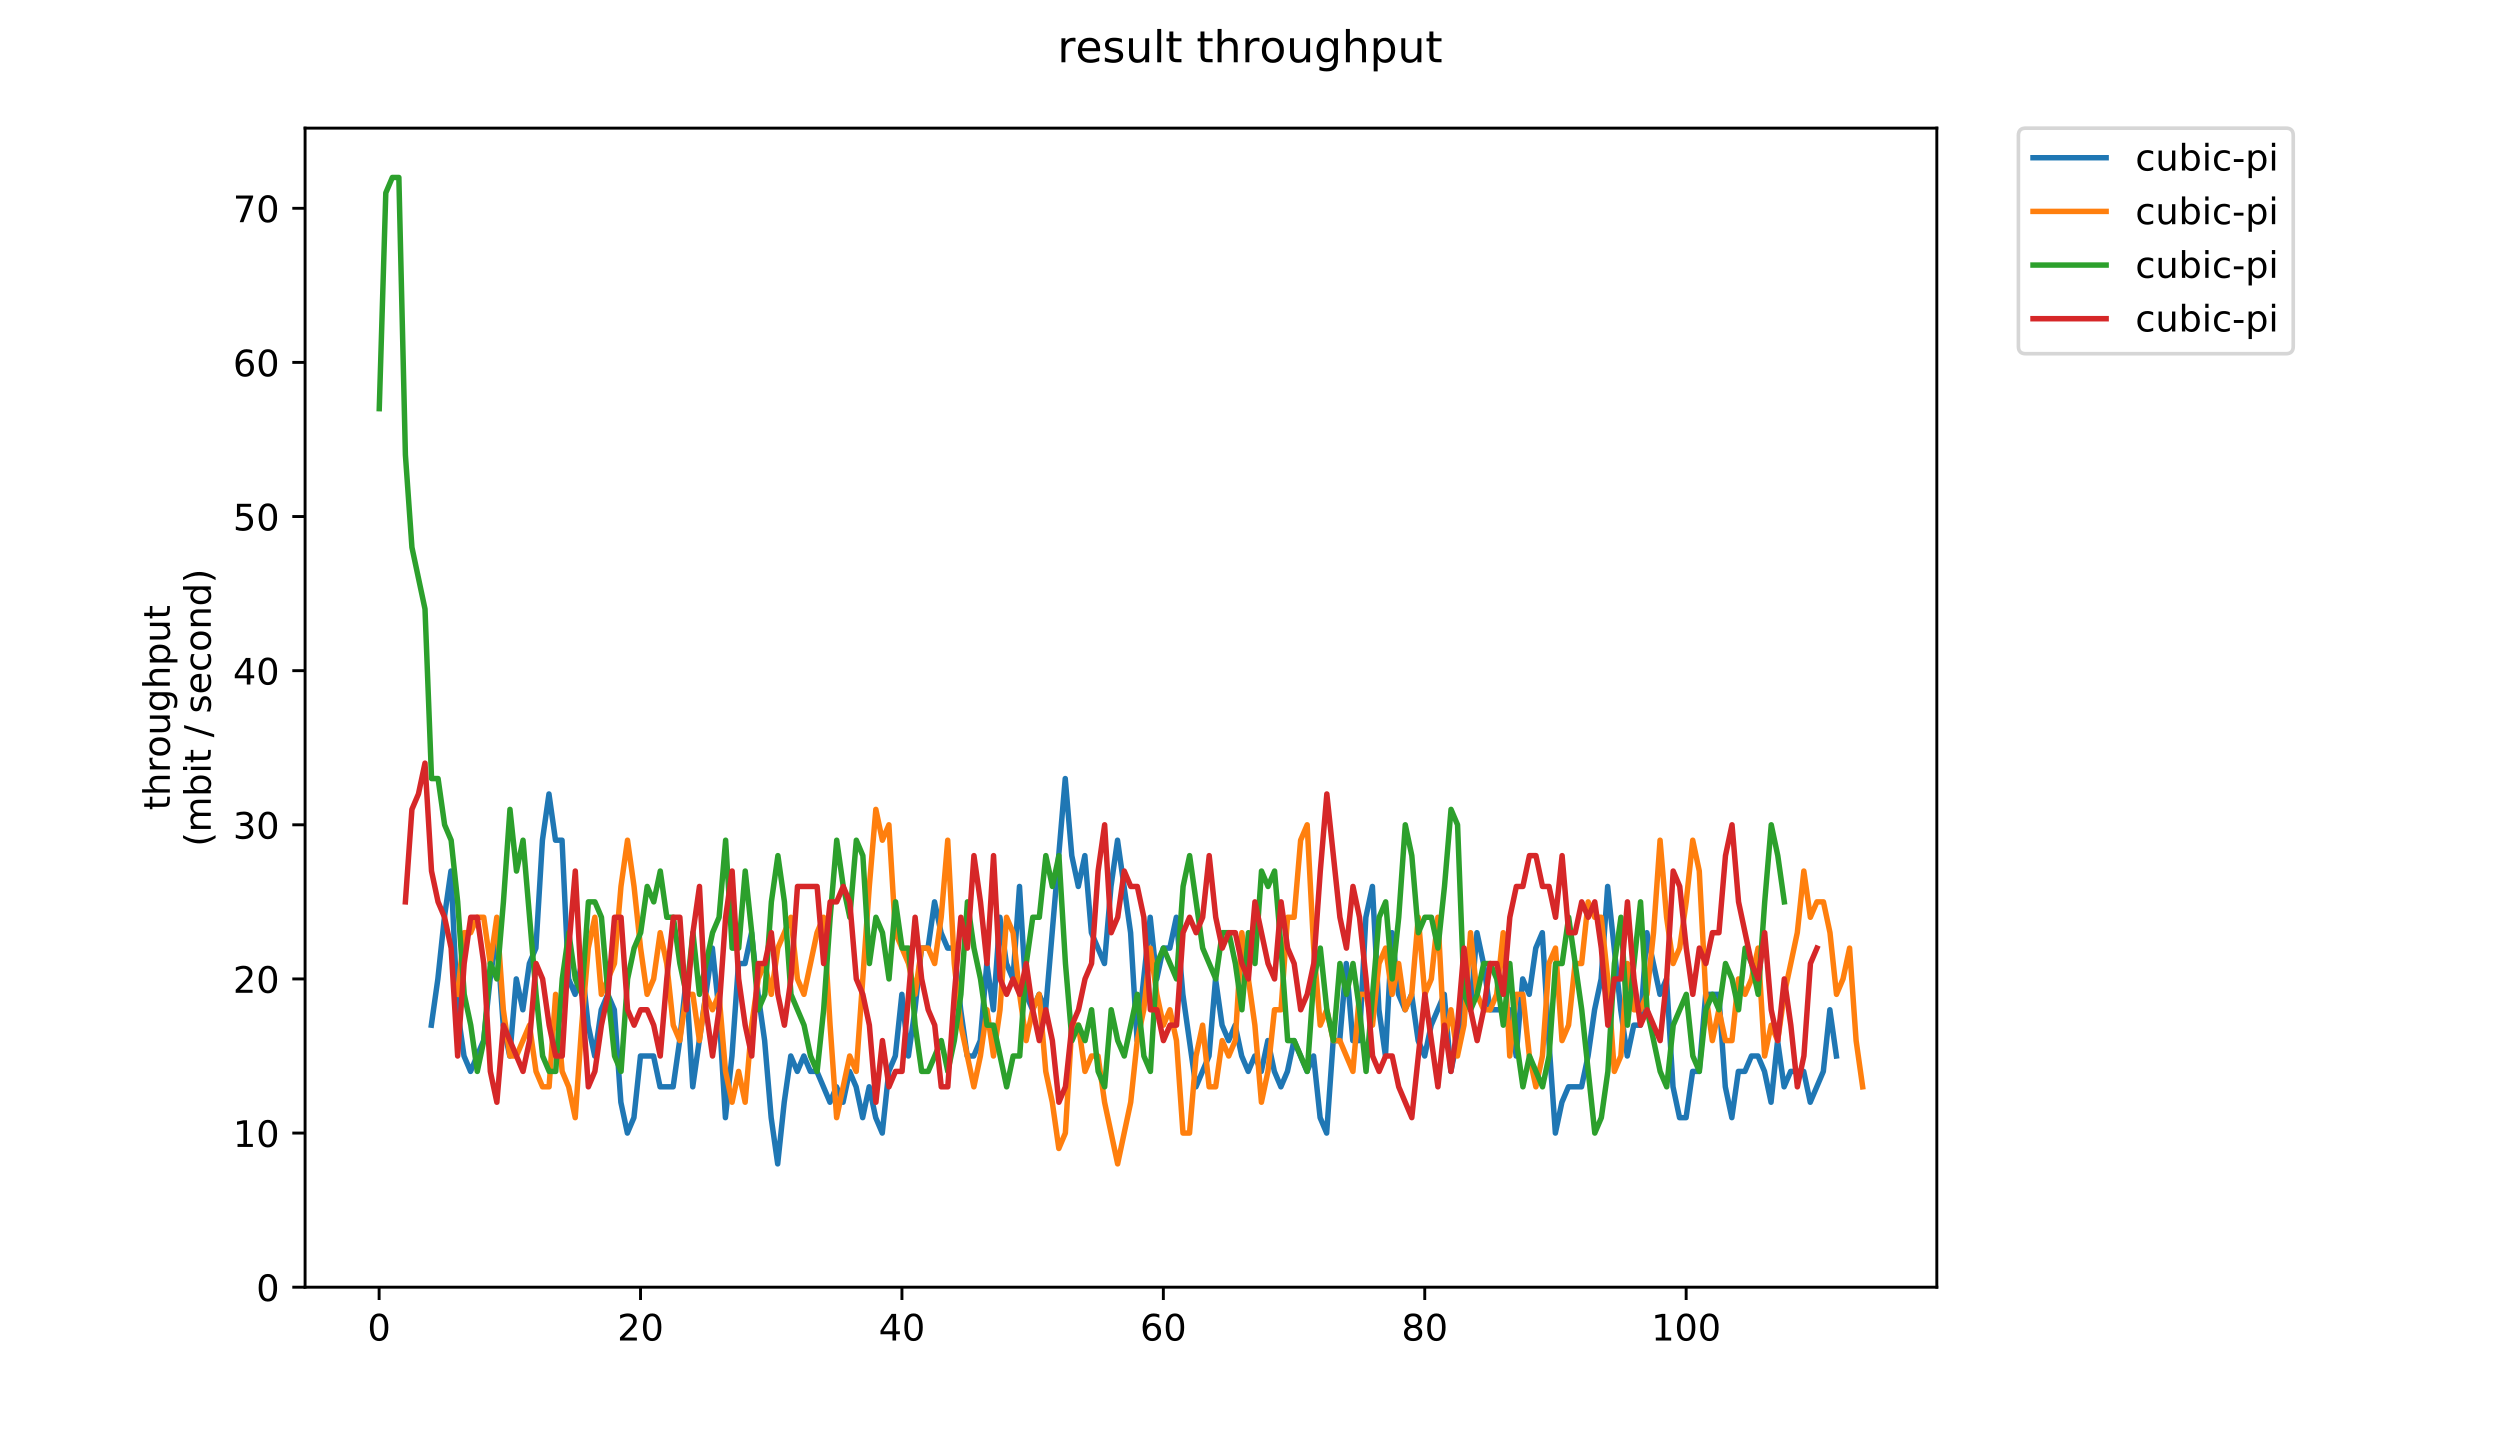 <?xml version="1.0" encoding="utf-8" standalone="no"?>
<!DOCTYPE svg PUBLIC "-//W3C//DTD SVG 1.1//EN"
  "http://www.w3.org/Graphics/SVG/1.1/DTD/svg11.dtd">
<!-- Created with matplotlib (https://matplotlib.org/) -->
<svg height="396pt" version="1.1" viewBox="0 0 684 396" width="684pt" xmlns="http://www.w3.org/2000/svg" xmlns:xlink="http://www.w3.org/1999/xlink">
 <defs>
  <style type="text/css">
*{stroke-linecap:butt;stroke-linejoin:round;}
  </style>
 </defs>
 <g id="figure_1">
  <g id="patch_1">
   <path d="M 0 396 
L 684 396 
L 684 0 
L 0 0 
z
" style="fill:#ffffff;"/>
  </g>
  <g id="axes_1">
   <g id="patch_2">
    <path d="M 83.472 352.174 
L 529.913 352.174 
L 529.913 35.062 
L 83.472 35.062 
z
" style="fill:#ffffff;"/>
   </g>
   <g id="matplotlib.axis_1">
    <g id="xtick_1">
     <g id="line2d_1">
      <defs>
       <path d="M 0 0 
L 0 3.5 
" id="mf6f39a7589" style="stroke:#000000;stroke-width:0.8;"/>
      </defs>
      <g>
       <use style="stroke:#000000;stroke-width:0.8;" x="103.729" xlink:href="#mf6f39a7589" y="352.174"/>
      </g>
     </g>
     <g id="text_1">
      <!-- 0 -->
      <defs>
       <path d="M 31.781 66.406 
Q 24.172 66.406 20.328 58.906 
Q 16.5 51.422 16.5 36.375 
Q 16.5 21.391 20.328 13.891 
Q 24.172 6.391 31.781 6.391 
Q 39.453 6.391 43.281 13.891 
Q 47.125 21.391 47.125 36.375 
Q 47.125 51.422 43.281 58.906 
Q 39.453 66.406 31.781 66.406 
z
M 31.781 74.219 
Q 44.047 74.219 50.516 64.516 
Q 56.984 54.828 56.984 36.375 
Q 56.984 17.969 50.516 8.266 
Q 44.047 -1.422 31.781 -1.422 
Q 19.531 -1.422 13.062 8.266 
Q 6.594 17.969 6.594 36.375 
Q 6.594 54.828 13.062 64.516 
Q 19.531 74.219 31.781 74.219 
z
" id="DejaVuSans-48"/>
      </defs>
      <g transform="translate(100.548 366.773)scale(0.1 -0.1)">
       <use xlink:href="#DejaVuSans-48"/>
      </g>
     </g>
    </g>
    <g id="xtick_2">
     <g id="line2d_2">
      <g>
       <use style="stroke:#000000;stroke-width:0.8;" x="175.25" xlink:href="#mf6f39a7589" y="352.174"/>
      </g>
     </g>
     <g id="text_2">
      <!-- 20 -->
      <defs>
       <path d="M 19.188 8.297 
L 53.609 8.297 
L 53.609 0 
L 7.328 0 
L 7.328 8.297 
Q 12.938 14.109 22.625 23.891 
Q 32.328 33.688 34.812 36.531 
Q 39.547 41.844 41.422 45.531 
Q 43.312 49.219 43.312 52.781 
Q 43.312 58.594 39.234 62.25 
Q 35.156 65.922 28.609 65.922 
Q 23.969 65.922 18.812 64.312 
Q 13.672 62.703 7.812 59.422 
L 7.812 69.391 
Q 13.766 71.781 18.938 73 
Q 24.125 74.219 28.422 74.219 
Q 39.75 74.219 46.484 68.547 
Q 53.219 62.891 53.219 53.422 
Q 53.219 48.922 51.531 44.891 
Q 49.859 40.875 45.406 35.406 
Q 44.188 33.984 37.641 27.219 
Q 31.109 20.453 19.188 8.297 
z
" id="DejaVuSans-50"/>
      </defs>
      <g transform="translate(168.888 366.773)scale(0.1 -0.1)">
       <use xlink:href="#DejaVuSans-50"/>
       <use x="63.623" xlink:href="#DejaVuSans-48"/>
      </g>
     </g>
    </g>
    <g id="xtick_3">
     <g id="line2d_3">
      <g>
       <use style="stroke:#000000;stroke-width:0.8;" x="246.771" xlink:href="#mf6f39a7589" y="352.174"/>
      </g>
     </g>
     <g id="text_3">
      <!-- 40 -->
      <defs>
       <path d="M 37.797 64.312 
L 12.891 25.391 
L 37.797 25.391 
z
M 35.203 72.906 
L 47.609 72.906 
L 47.609 25.391 
L 58.016 25.391 
L 58.016 17.188 
L 47.609 17.188 
L 47.609 0 
L 37.797 0 
L 37.797 17.188 
L 4.891 17.188 
L 4.891 26.703 
z
" id="DejaVuSans-52"/>
      </defs>
      <g transform="translate(240.408 366.773)scale(0.1 -0.1)">
       <use xlink:href="#DejaVuSans-52"/>
       <use x="63.623" xlink:href="#DejaVuSans-48"/>
      </g>
     </g>
    </g>
    <g id="xtick_4">
     <g id="line2d_4">
      <g>
       <use style="stroke:#000000;stroke-width:0.8;" x="318.292" xlink:href="#mf6f39a7589" y="352.174"/>
      </g>
     </g>
     <g id="text_4">
      <!-- 60 -->
      <defs>
       <path d="M 33.016 40.375 
Q 26.375 40.375 22.484 35.828 
Q 18.609 31.297 18.609 23.391 
Q 18.609 15.531 22.484 10.953 
Q 26.375 6.391 33.016 6.391 
Q 39.656 6.391 43.531 10.953 
Q 47.406 15.531 47.406 23.391 
Q 47.406 31.297 43.531 35.828 
Q 39.656 40.375 33.016 40.375 
z
M 52.594 71.297 
L 52.594 62.312 
Q 48.875 64.062 45.094 64.984 
Q 41.312 65.922 37.594 65.922 
Q 27.828 65.922 22.672 59.328 
Q 17.531 52.734 16.797 39.406 
Q 19.672 43.656 24.016 45.922 
Q 28.375 48.188 33.594 48.188 
Q 44.578 48.188 50.953 41.516 
Q 57.328 34.859 57.328 23.391 
Q 57.328 12.156 50.688 5.359 
Q 44.047 -1.422 33.016 -1.422 
Q 20.359 -1.422 13.672 8.266 
Q 6.984 17.969 6.984 36.375 
Q 6.984 53.656 15.188 63.938 
Q 23.391 74.219 37.203 74.219 
Q 40.922 74.219 44.703 73.484 
Q 48.484 72.75 52.594 71.297 
z
" id="DejaVuSans-54"/>
      </defs>
      <g transform="translate(311.929 366.773)scale(0.1 -0.1)">
       <use xlink:href="#DejaVuSans-54"/>
       <use x="63.623" xlink:href="#DejaVuSans-48"/>
      </g>
     </g>
    </g>
    <g id="xtick_5">
     <g id="line2d_5">
      <g>
       <use style="stroke:#000000;stroke-width:0.8;" x="389.812" xlink:href="#mf6f39a7589" y="352.174"/>
      </g>
     </g>
     <g id="text_5">
      <!-- 80 -->
      <defs>
       <path d="M 31.781 34.625 
Q 24.75 34.625 20.719 30.859 
Q 16.703 27.094 16.703 20.516 
Q 16.703 13.922 20.719 10.156 
Q 24.75 6.391 31.781 6.391 
Q 38.812 6.391 42.859 10.172 
Q 46.922 13.969 46.922 20.516 
Q 46.922 27.094 42.891 30.859 
Q 38.875 34.625 31.781 34.625 
z
M 21.922 38.812 
Q 15.578 40.375 12.031 44.719 
Q 8.5 49.078 8.5 55.328 
Q 8.5 64.062 14.719 69.141 
Q 20.953 74.219 31.781 74.219 
Q 42.672 74.219 48.875 69.141 
Q 55.078 64.062 55.078 55.328 
Q 55.078 49.078 51.531 44.719 
Q 48 40.375 41.703 38.812 
Q 48.828 37.156 52.797 32.312 
Q 56.781 27.484 56.781 20.516 
Q 56.781 9.906 50.312 4.234 
Q 43.844 -1.422 31.781 -1.422 
Q 19.734 -1.422 13.25 4.234 
Q 6.781 9.906 6.781 20.516 
Q 6.781 27.484 10.781 32.312 
Q 14.797 37.156 21.922 38.812 
z
M 18.312 54.391 
Q 18.312 48.734 21.844 45.562 
Q 25.391 42.391 31.781 42.391 
Q 38.141 42.391 41.719 45.562 
Q 45.312 48.734 45.312 54.391 
Q 45.312 60.062 41.719 63.234 
Q 38.141 66.406 31.781 66.406 
Q 25.391 66.406 21.844 63.234 
Q 18.312 60.062 18.312 54.391 
z
" id="DejaVuSans-56"/>
      </defs>
      <g transform="translate(383.45 366.773)scale(0.1 -0.1)">
       <use xlink:href="#DejaVuSans-56"/>
       <use x="63.623" xlink:href="#DejaVuSans-48"/>
      </g>
     </g>
    </g>
    <g id="xtick_6">
     <g id="line2d_6">
      <g>
       <use style="stroke:#000000;stroke-width:0.8;" x="461.333" xlink:href="#mf6f39a7589" y="352.174"/>
      </g>
     </g>
     <g id="text_6">
      <!-- 100 -->
      <defs>
       <path d="M 12.406 8.297 
L 28.516 8.297 
L 28.516 63.922 
L 10.984 60.406 
L 10.984 69.391 
L 28.422 72.906 
L 38.281 72.906 
L 38.281 8.297 
L 54.391 8.297 
L 54.391 0 
L 12.406 0 
z
" id="DejaVuSans-49"/>
      </defs>
      <g transform="translate(451.789 366.773)scale(0.1 -0.1)">
       <use xlink:href="#DejaVuSans-49"/>
       <use x="63.623" xlink:href="#DejaVuSans-48"/>
       <use x="127.246" xlink:href="#DejaVuSans-48"/>
      </g>
     </g>
    </g>
   </g>
   <g id="matplotlib.axis_2">
    <g id="ytick_1">
     <g id="line2d_7">
      <defs>
       <path d="M 0 0 
L -3.5 0 
" id="m7a5a68b7f9" style="stroke:#000000;stroke-width:0.8;"/>
      </defs>
      <g>
       <use style="stroke:#000000;stroke-width:0.8;" x="83.472" xlink:href="#m7a5a68b7f9" y="352.174"/>
      </g>
     </g>
     <g id="text_7">
      <!-- 0 -->
      <g transform="translate(70.11 355.973)scale(0.1 -0.1)">
       <use xlink:href="#DejaVuSans-48"/>
      </g>
     </g>
    </g>
    <g id="ytick_2">
     <g id="line2d_8">
      <g>
       <use style="stroke:#000000;stroke-width:0.8;" x="83.472" xlink:href="#m7a5a68b7f9" y="310.005"/>
      </g>
     </g>
     <g id="text_8">
      <!-- 10 -->
      <g transform="translate(63.747 313.804)scale(0.1 -0.1)">
       <use xlink:href="#DejaVuSans-49"/>
       <use x="63.623" xlink:href="#DejaVuSans-48"/>
      </g>
     </g>
    </g>
    <g id="ytick_3">
     <g id="line2d_9">
      <g>
       <use style="stroke:#000000;stroke-width:0.8;" x="83.472" xlink:href="#m7a5a68b7f9" y="267.836"/>
      </g>
     </g>
     <g id="text_9">
      <!-- 20 -->
      <g transform="translate(63.747 271.635)scale(0.1 -0.1)">
       <use xlink:href="#DejaVuSans-50"/>
       <use x="63.623" xlink:href="#DejaVuSans-48"/>
      </g>
     </g>
    </g>
    <g id="ytick_4">
     <g id="line2d_10">
      <g>
       <use style="stroke:#000000;stroke-width:0.8;" x="83.472" xlink:href="#m7a5a68b7f9" y="225.667"/>
      </g>
     </g>
     <g id="text_10">
      <!-- 30 -->
      <defs>
       <path d="M 40.578 39.312 
Q 47.656 37.797 51.625 33 
Q 55.609 28.219 55.609 21.188 
Q 55.609 10.406 48.188 4.484 
Q 40.766 -1.422 27.094 -1.422 
Q 22.516 -1.422 17.656 -0.516 
Q 12.797 0.391 7.625 2.203 
L 7.625 11.719 
Q 11.719 9.328 16.594 8.109 
Q 21.484 6.891 26.812 6.891 
Q 36.078 6.891 40.938 10.547 
Q 45.797 14.203 45.797 21.188 
Q 45.797 27.641 41.281 31.266 
Q 36.766 34.906 28.719 34.906 
L 20.219 34.906 
L 20.219 43.016 
L 29.109 43.016 
Q 36.375 43.016 40.234 45.922 
Q 44.094 48.828 44.094 54.297 
Q 44.094 59.906 40.109 62.906 
Q 36.141 65.922 28.719 65.922 
Q 24.656 65.922 20.016 65.031 
Q 15.375 64.156 9.812 62.312 
L 9.812 71.094 
Q 15.438 72.656 20.344 73.438 
Q 25.25 74.219 29.594 74.219 
Q 40.828 74.219 47.359 69.109 
Q 53.906 64.016 53.906 55.328 
Q 53.906 49.266 50.438 45.094 
Q 46.969 40.922 40.578 39.312 
z
" id="DejaVuSans-51"/>
      </defs>
      <g transform="translate(63.747 229.466)scale(0.1 -0.1)">
       <use xlink:href="#DejaVuSans-51"/>
       <use x="63.623" xlink:href="#DejaVuSans-48"/>
      </g>
     </g>
    </g>
    <g id="ytick_5">
     <g id="line2d_11">
      <g>
       <use style="stroke:#000000;stroke-width:0.8;" x="83.472" xlink:href="#m7a5a68b7f9" y="183.498"/>
      </g>
     </g>
     <g id="text_11">
      <!-- 40 -->
      <g transform="translate(63.747 187.297)scale(0.1 -0.1)">
       <use xlink:href="#DejaVuSans-52"/>
       <use x="63.623" xlink:href="#DejaVuSans-48"/>
      </g>
     </g>
    </g>
    <g id="ytick_6">
     <g id="line2d_12">
      <g>
       <use style="stroke:#000000;stroke-width:0.8;" x="83.472" xlink:href="#m7a5a68b7f9" y="141.329"/>
      </g>
     </g>
     <g id="text_12">
      <!-- 50 -->
      <defs>
       <path d="M 10.797 72.906 
L 49.516 72.906 
L 49.516 64.594 
L 19.828 64.594 
L 19.828 46.734 
Q 21.969 47.469 24.109 47.828 
Q 26.266 48.188 28.422 48.188 
Q 40.625 48.188 47.75 41.5 
Q 54.891 34.812 54.891 23.391 
Q 54.891 11.625 47.562 5.094 
Q 40.234 -1.422 26.906 -1.422 
Q 22.312 -1.422 17.547 -0.641 
Q 12.797 0.141 7.719 1.703 
L 7.719 11.625 
Q 12.109 9.234 16.797 8.062 
Q 21.484 6.891 26.703 6.891 
Q 35.156 6.891 40.078 11.328 
Q 45.016 15.766 45.016 23.391 
Q 45.016 31 40.078 35.438 
Q 35.156 39.891 26.703 39.891 
Q 22.75 39.891 18.812 39.016 
Q 14.891 38.141 10.797 36.281 
z
" id="DejaVuSans-53"/>
      </defs>
      <g transform="translate(63.747 145.128)scale(0.1 -0.1)">
       <use xlink:href="#DejaVuSans-53"/>
       <use x="63.623" xlink:href="#DejaVuSans-48"/>
      </g>
     </g>
    </g>
    <g id="ytick_7">
     <g id="line2d_13">
      <g>
       <use style="stroke:#000000;stroke-width:0.8;" x="83.472" xlink:href="#m7a5a68b7f9" y="99.16"/>
      </g>
     </g>
     <g id="text_13">
      <!-- 60 -->
      <g transform="translate(63.747 102.959)scale(0.1 -0.1)">
       <use xlink:href="#DejaVuSans-54"/>
       <use x="63.623" xlink:href="#DejaVuSans-48"/>
      </g>
     </g>
    </g>
    <g id="ytick_8">
     <g id="line2d_14">
      <g>
       <use style="stroke:#000000;stroke-width:0.8;" x="83.472" xlink:href="#m7a5a68b7f9" y="56.99"/>
      </g>
     </g>
     <g id="text_14">
      <!-- 70 -->
      <defs>
       <path d="M 8.203 72.906 
L 55.078 72.906 
L 55.078 68.703 
L 28.609 0 
L 18.312 0 
L 43.219 64.594 
L 8.203 64.594 
z
" id="DejaVuSans-55"/>
      </defs>
      <g transform="translate(63.747 60.79)scale(0.1 -0.1)">
       <use xlink:href="#DejaVuSans-55"/>
       <use x="63.623" xlink:href="#DejaVuSans-48"/>
      </g>
     </g>
    </g>
    <g id="text_15">
     <!-- throughput -->
     <defs>
      <path d="M 18.312 70.219 
L 18.312 54.688 
L 36.812 54.688 
L 36.812 47.703 
L 18.312 47.703 
L 18.312 18.016 
Q 18.312 11.328 20.141 9.422 
Q 21.969 7.516 27.594 7.516 
L 36.812 7.516 
L 36.812 0 
L 27.594 0 
Q 17.188 0 13.234 3.875 
Q 9.281 7.766 9.281 18.016 
L 9.281 47.703 
L 2.688 47.703 
L 2.688 54.688 
L 9.281 54.688 
L 9.281 70.219 
z
" id="DejaVuSans-116"/>
      <path d="M 54.891 33.016 
L 54.891 0 
L 45.906 0 
L 45.906 32.719 
Q 45.906 40.484 42.875 44.328 
Q 39.844 48.188 33.797 48.188 
Q 26.516 48.188 22.312 43.547 
Q 18.109 38.922 18.109 30.906 
L 18.109 0 
L 9.078 0 
L 9.078 75.984 
L 18.109 75.984 
L 18.109 46.188 
Q 21.344 51.125 25.703 53.562 
Q 30.078 56 35.797 56 
Q 45.219 56 50.047 50.172 
Q 54.891 44.344 54.891 33.016 
z
" id="DejaVuSans-104"/>
      <path d="M 41.109 46.297 
Q 39.594 47.172 37.812 47.578 
Q 36.031 48 33.891 48 
Q 26.266 48 22.188 43.047 
Q 18.109 38.094 18.109 28.812 
L 18.109 0 
L 9.078 0 
L 9.078 54.688 
L 18.109 54.688 
L 18.109 46.188 
Q 20.953 51.172 25.484 53.578 
Q 30.031 56 36.531 56 
Q 37.453 56 38.578 55.875 
Q 39.703 55.766 41.062 55.516 
z
" id="DejaVuSans-114"/>
      <path d="M 30.609 48.391 
Q 23.391 48.391 19.188 42.75 
Q 14.984 37.109 14.984 27.297 
Q 14.984 17.484 19.156 11.844 
Q 23.344 6.203 30.609 6.203 
Q 37.797 6.203 41.984 11.859 
Q 46.188 17.531 46.188 27.297 
Q 46.188 37.016 41.984 42.703 
Q 37.797 48.391 30.609 48.391 
z
M 30.609 56 
Q 42.328 56 49.016 48.375 
Q 55.719 40.766 55.719 27.297 
Q 55.719 13.875 49.016 6.219 
Q 42.328 -1.422 30.609 -1.422 
Q 18.844 -1.422 12.172 6.219 
Q 5.516 13.875 5.516 27.297 
Q 5.516 40.766 12.172 48.375 
Q 18.844 56 30.609 56 
z
" id="DejaVuSans-111"/>
      <path d="M 8.5 21.578 
L 8.5 54.688 
L 17.484 54.688 
L 17.484 21.922 
Q 17.484 14.156 20.5 10.266 
Q 23.531 6.391 29.594 6.391 
Q 36.859 6.391 41.078 11.031 
Q 45.312 15.672 45.312 23.688 
L 45.312 54.688 
L 54.297 54.688 
L 54.297 0 
L 45.312 0 
L 45.312 8.406 
Q 42.047 3.422 37.719 1 
Q 33.406 -1.422 27.688 -1.422 
Q 18.266 -1.422 13.375 4.438 
Q 8.5 10.297 8.5 21.578 
z
M 31.109 56 
z
" id="DejaVuSans-117"/>
      <path d="M 45.406 27.984 
Q 45.406 37.75 41.375 43.109 
Q 37.359 48.484 30.078 48.484 
Q 22.859 48.484 18.828 43.109 
Q 14.797 37.75 14.797 27.984 
Q 14.797 18.266 18.828 12.891 
Q 22.859 7.516 30.078 7.516 
Q 37.359 7.516 41.375 12.891 
Q 45.406 18.266 45.406 27.984 
z
M 54.391 6.781 
Q 54.391 -7.172 48.188 -13.984 
Q 42 -20.797 29.203 -20.797 
Q 24.469 -20.797 20.266 -20.094 
Q 16.062 -19.391 12.109 -17.922 
L 12.109 -9.188 
Q 16.062 -11.328 19.922 -12.344 
Q 23.781 -13.375 27.781 -13.375 
Q 36.625 -13.375 41.016 -8.766 
Q 45.406 -4.156 45.406 5.172 
L 45.406 9.625 
Q 42.625 4.781 38.281 2.391 
Q 33.938 0 27.875 0 
Q 17.828 0 11.672 7.656 
Q 5.516 15.328 5.516 27.984 
Q 5.516 40.672 11.672 48.328 
Q 17.828 56 27.875 56 
Q 33.938 56 38.281 53.609 
Q 42.625 51.219 45.406 46.391 
L 45.406 54.688 
L 54.391 54.688 
z
" id="DejaVuSans-103"/>
      <path d="M 18.109 8.203 
L 18.109 -20.797 
L 9.078 -20.797 
L 9.078 54.688 
L 18.109 54.688 
L 18.109 46.391 
Q 20.953 51.266 25.266 53.625 
Q 29.594 56 35.594 56 
Q 45.562 56 51.781 48.094 
Q 58.016 40.188 58.016 27.297 
Q 58.016 14.406 51.781 6.484 
Q 45.562 -1.422 35.594 -1.422 
Q 29.594 -1.422 25.266 0.953 
Q 20.953 3.328 18.109 8.203 
z
M 48.688 27.297 
Q 48.688 37.203 44.609 42.844 
Q 40.531 48.484 33.406 48.484 
Q 26.266 48.484 22.188 42.844 
Q 18.109 37.203 18.109 27.297 
Q 18.109 17.391 22.188 11.75 
Q 26.266 6.109 33.406 6.109 
Q 40.531 6.109 44.609 11.75 
Q 48.688 17.391 48.688 27.297 
z
" id="DejaVuSans-112"/>
     </defs>
     <g transform="translate(46.47 221.675)rotate(-90)scale(0.1 -0.1)">
      <use xlink:href="#DejaVuSans-116"/>
      <use x="39.209" xlink:href="#DejaVuSans-104"/>
      <use x="102.588" xlink:href="#DejaVuSans-114"/>
      <use x="143.67" xlink:href="#DejaVuSans-111"/>
      <use x="204.852" xlink:href="#DejaVuSans-117"/>
      <use x="268.23" xlink:href="#DejaVuSans-103"/>
      <use x="331.707" xlink:href="#DejaVuSans-104"/>
      <use x="395.086" xlink:href="#DejaVuSans-112"/>
      <use x="458.562" xlink:href="#DejaVuSans-117"/>
      <use x="521.941" xlink:href="#DejaVuSans-116"/>
     </g>
     <!-- (mbit / second) -->
     <defs>
      <path d="M 31 75.875 
Q 24.469 64.656 21.281 53.656 
Q 18.109 42.672 18.109 31.391 
Q 18.109 20.125 21.312 9.062 
Q 24.516 -2 31 -13.188 
L 23.188 -13.188 
Q 15.875 -1.703 12.234 9.375 
Q 8.594 20.453 8.594 31.391 
Q 8.594 42.281 12.203 53.312 
Q 15.828 64.359 23.188 75.875 
z
" id="DejaVuSans-40"/>
      <path d="M 52 44.188 
Q 55.375 50.25 60.062 53.125 
Q 64.75 56 71.094 56 
Q 79.641 56 84.281 50.016 
Q 88.922 44.047 88.922 33.016 
L 88.922 0 
L 79.891 0 
L 79.891 32.719 
Q 79.891 40.578 77.094 44.375 
Q 74.312 48.188 68.609 48.188 
Q 61.625 48.188 57.562 43.547 
Q 53.516 38.922 53.516 30.906 
L 53.516 0 
L 44.484 0 
L 44.484 32.719 
Q 44.484 40.625 41.703 44.406 
Q 38.922 48.188 33.109 48.188 
Q 26.219 48.188 22.156 43.531 
Q 18.109 38.875 18.109 30.906 
L 18.109 0 
L 9.078 0 
L 9.078 54.688 
L 18.109 54.688 
L 18.109 46.188 
Q 21.188 51.219 25.484 53.609 
Q 29.781 56 35.688 56 
Q 41.656 56 45.828 52.969 
Q 50 49.953 52 44.188 
z
" id="DejaVuSans-109"/>
      <path d="M 48.688 27.297 
Q 48.688 37.203 44.609 42.844 
Q 40.531 48.484 33.406 48.484 
Q 26.266 48.484 22.188 42.844 
Q 18.109 37.203 18.109 27.297 
Q 18.109 17.391 22.188 11.75 
Q 26.266 6.109 33.406 6.109 
Q 40.531 6.109 44.609 11.75 
Q 48.688 17.391 48.688 27.297 
z
M 18.109 46.391 
Q 20.953 51.266 25.266 53.625 
Q 29.594 56 35.594 56 
Q 45.562 56 51.781 48.094 
Q 58.016 40.188 58.016 27.297 
Q 58.016 14.406 51.781 6.484 
Q 45.562 -1.422 35.594 -1.422 
Q 29.594 -1.422 25.266 0.953 
Q 20.953 3.328 18.109 8.203 
L 18.109 0 
L 9.078 0 
L 9.078 75.984 
L 18.109 75.984 
z
" id="DejaVuSans-98"/>
      <path d="M 9.422 54.688 
L 18.406 54.688 
L 18.406 0 
L 9.422 0 
z
M 9.422 75.984 
L 18.406 75.984 
L 18.406 64.594 
L 9.422 64.594 
z
" id="DejaVuSans-105"/>
      <path id="DejaVuSans-32"/>
      <path d="M 25.391 72.906 
L 33.688 72.906 
L 8.297 -9.281 
L 0 -9.281 
z
" id="DejaVuSans-47"/>
      <path d="M 44.281 53.078 
L 44.281 44.578 
Q 40.484 46.531 36.375 47.5 
Q 32.281 48.484 27.875 48.484 
Q 21.188 48.484 17.844 46.438 
Q 14.5 44.391 14.5 40.281 
Q 14.5 37.156 16.891 35.375 
Q 19.281 33.594 26.516 31.984 
L 29.594 31.297 
Q 39.156 29.25 43.188 25.516 
Q 47.219 21.781 47.219 15.094 
Q 47.219 7.469 41.188 3.016 
Q 35.156 -1.422 24.609 -1.422 
Q 20.219 -1.422 15.453 -0.562 
Q 10.688 0.297 5.422 2 
L 5.422 11.281 
Q 10.406 8.688 15.234 7.391 
Q 20.062 6.109 24.812 6.109 
Q 31.156 6.109 34.562 8.281 
Q 37.984 10.453 37.984 14.406 
Q 37.984 18.062 35.516 20.016 
Q 33.062 21.969 24.703 23.781 
L 21.578 24.516 
Q 13.234 26.266 9.516 29.906 
Q 5.812 33.547 5.812 39.891 
Q 5.812 47.609 11.281 51.797 
Q 16.75 56 26.812 56 
Q 31.781 56 36.172 55.266 
Q 40.578 54.547 44.281 53.078 
z
" id="DejaVuSans-115"/>
      <path d="M 56.203 29.594 
L 56.203 25.203 
L 14.891 25.203 
Q 15.484 15.922 20.484 11.062 
Q 25.484 6.203 34.422 6.203 
Q 39.594 6.203 44.453 7.469 
Q 49.312 8.734 54.109 11.281 
L 54.109 2.781 
Q 49.266 0.734 44.188 -0.344 
Q 39.109 -1.422 33.891 -1.422 
Q 20.797 -1.422 13.156 6.188 
Q 5.516 13.812 5.516 26.812 
Q 5.516 40.234 12.766 48.109 
Q 20.016 56 32.328 56 
Q 43.359 56 49.781 48.891 
Q 56.203 41.797 56.203 29.594 
z
M 47.219 32.234 
Q 47.125 39.594 43.094 43.984 
Q 39.062 48.391 32.422 48.391 
Q 24.906 48.391 20.391 44.141 
Q 15.875 39.891 15.188 32.172 
z
" id="DejaVuSans-101"/>
      <path d="M 48.781 52.594 
L 48.781 44.188 
Q 44.969 46.297 41.141 47.344 
Q 37.312 48.391 33.406 48.391 
Q 24.656 48.391 19.812 42.844 
Q 14.984 37.312 14.984 27.297 
Q 14.984 17.281 19.812 11.734 
Q 24.656 6.203 33.406 6.203 
Q 37.312 6.203 41.141 7.25 
Q 44.969 8.297 48.781 10.406 
L 48.781 2.094 
Q 45.016 0.344 40.984 -0.531 
Q 36.969 -1.422 32.422 -1.422 
Q 20.062 -1.422 12.781 6.344 
Q 5.516 14.109 5.516 27.297 
Q 5.516 40.672 12.859 48.328 
Q 20.219 56 33.016 56 
Q 37.156 56 41.109 55.141 
Q 45.062 54.297 48.781 52.594 
z
" id="DejaVuSans-99"/>
      <path d="M 54.891 33.016 
L 54.891 0 
L 45.906 0 
L 45.906 32.719 
Q 45.906 40.484 42.875 44.328 
Q 39.844 48.188 33.797 48.188 
Q 26.516 48.188 22.312 43.547 
Q 18.109 38.922 18.109 30.906 
L 18.109 0 
L 9.078 0 
L 9.078 54.688 
L 18.109 54.688 
L 18.109 46.188 
Q 21.344 51.125 25.703 53.562 
Q 30.078 56 35.797 56 
Q 45.219 56 50.047 50.172 
Q 54.891 44.344 54.891 33.016 
z
" id="DejaVuSans-110"/>
      <path d="M 45.406 46.391 
L 45.406 75.984 
L 54.391 75.984 
L 54.391 0 
L 45.406 0 
L 45.406 8.203 
Q 42.578 3.328 38.25 0.953 
Q 33.938 -1.422 27.875 -1.422 
Q 17.969 -1.422 11.734 6.484 
Q 5.516 14.406 5.516 27.297 
Q 5.516 40.188 11.734 48.094 
Q 17.969 56 27.875 56 
Q 33.938 56 38.25 53.625 
Q 42.578 51.266 45.406 46.391 
z
M 14.797 27.297 
Q 14.797 17.391 18.875 11.75 
Q 22.953 6.109 30.078 6.109 
Q 37.203 6.109 41.297 11.75 
Q 45.406 17.391 45.406 27.297 
Q 45.406 37.203 41.297 42.844 
Q 37.203 48.484 30.078 48.484 
Q 22.953 48.484 18.875 42.844 
Q 14.797 37.203 14.797 27.297 
z
" id="DejaVuSans-100"/>
      <path d="M 8.016 75.875 
L 15.828 75.875 
Q 23.141 64.359 26.781 53.312 
Q 30.422 42.281 30.422 31.391 
Q 30.422 20.453 26.781 9.375 
Q 23.141 -1.703 15.828 -13.188 
L 8.016 -13.188 
Q 14.5 -2 17.703 9.062 
Q 20.906 20.125 20.906 31.391 
Q 20.906 42.672 17.703 53.656 
Q 14.5 64.656 8.016 75.875 
z
" id="DejaVuSans-41"/>
     </defs>
     <g transform="translate(57.668 231.609)rotate(-90)scale(0.1 -0.1)">
      <use xlink:href="#DejaVuSans-40"/>
      <use x="39.014" xlink:href="#DejaVuSans-109"/>
      <use x="136.426" xlink:href="#DejaVuSans-98"/>
      <use x="199.902" xlink:href="#DejaVuSans-105"/>
      <use x="227.686" xlink:href="#DejaVuSans-116"/>
      <use x="266.895" xlink:href="#DejaVuSans-32"/>
      <use x="298.682" xlink:href="#DejaVuSans-47"/>
      <use x="332.373" xlink:href="#DejaVuSans-32"/>
      <use x="364.16" xlink:href="#DejaVuSans-115"/>
      <use x="416.26" xlink:href="#DejaVuSans-101"/>
      <use x="477.783" xlink:href="#DejaVuSans-99"/>
      <use x="532.764" xlink:href="#DejaVuSans-111"/>
      <use x="593.945" xlink:href="#DejaVuSans-110"/>
      <use x="657.324" xlink:href="#DejaVuSans-100"/>
      <use x="720.801" xlink:href="#DejaVuSans-41"/>
     </g>
    </g>
   </g>
   <g id="line2d_15">
    <path clip-path="url(#p8900227ba3)" d="M 118.012 280.487 
L 119.8 267.836 
L 121.588 250.968 
L 123.376 238.318 
L 125.164 276.27 
L 126.952 288.921 
L 128.74 293.137 
L 132.316 284.704 
L 134.104 267.836 
L 135.892 255.185 
L 137.68 280.487 
L 139.468 288.921 
L 141.256 267.836 
L 143.044 276.27 
L 144.832 263.619 
L 146.62 259.402 
L 148.408 229.884 
L 150.196 217.233 
L 151.984 229.884 
L 153.772 229.884 
L 155.56 267.836 
L 157.348 272.053 
L 159.136 263.619 
L 160.924 280.487 
L 162.712 288.921 
L 164.501 276.27 
L 166.289 272.053 
L 168.077 276.27 
L 169.865 301.571 
L 171.653 310.005 
L 173.441 305.788 
L 175.229 288.921 
L 178.805 288.921 
L 180.593 297.354 
L 184.169 297.354 
L 185.957 284.704 
L 187.745 267.836 
L 189.533 297.354 
L 194.897 259.402 
L 196.685 276.27 
L 198.473 305.788 
L 200.261 288.921 
L 202.049 263.619 
L 203.837 263.619 
L 205.625 255.185 
L 207.413 272.053 
L 209.201 284.704 
L 210.989 305.788 
L 212.777 318.439 
L 214.565 301.571 
L 216.353 288.921 
L 218.141 293.137 
L 219.929 288.921 
L 221.717 293.137 
L 223.505 293.137 
L 227.081 301.571 
L 228.869 297.354 
L 230.657 301.571 
L 232.445 293.137 
L 234.233 297.354 
L 236.021 305.788 
L 237.809 297.354 
L 239.597 305.788 
L 241.385 310.005 
L 243.173 293.137 
L 244.961 288.921 
L 246.749 272.053 
L 248.537 288.921 
L 250.325 276.27 
L 252.113 259.402 
L 253.901 259.402 
L 255.689 246.751 
L 257.477 255.185 
L 259.265 259.402 
L 261.053 259.402 
L 262.842 276.27 
L 264.63 288.921 
L 266.418 288.921 
L 268.206 284.704 
L 269.994 263.619 
L 271.782 276.27 
L 273.57 250.968 
L 275.358 263.619 
L 277.146 267.836 
L 278.934 242.534 
L 280.722 272.053 
L 282.51 276.27 
L 284.298 272.053 
L 286.086 276.27 
L 291.45 213.016 
L 293.238 234.101 
L 295.026 242.534 
L 296.814 234.101 
L 298.602 255.185 
L 302.178 263.619 
L 303.966 242.534 
L 305.754 229.884 
L 309.33 255.185 
L 311.118 284.704 
L 314.694 250.968 
L 316.482 267.836 
L 318.27 259.402 
L 320.058 259.402 
L 321.846 250.968 
L 323.634 272.053 
L 327.21 297.354 
L 330.786 288.921 
L 332.574 267.836 
L 334.362 280.487 
L 336.15 284.704 
L 337.938 280.487 
L 339.726 288.921 
L 341.514 293.137 
L 343.302 288.921 
L 345.09 293.137 
L 346.878 284.704 
L 348.666 293.137 
L 350.454 297.354 
L 352.242 293.137 
L 354.03 284.704 
L 357.606 293.137 
L 359.394 288.921 
L 361.183 305.788 
L 362.971 310.005 
L 364.759 284.704 
L 366.547 284.704 
L 368.335 263.619 
L 370.123 284.704 
L 371.911 284.704 
L 373.699 250.968 
L 375.487 242.534 
L 377.275 276.27 
L 379.063 288.921 
L 380.851 255.185 
L 382.639 272.053 
L 384.427 276.27 
L 386.215 272.053 
L 388.003 284.704 
L 389.791 288.921 
L 391.579 280.487 
L 395.155 272.053 
L 396.943 293.137 
L 398.731 284.704 
L 400.519 272.053 
L 402.307 276.27 
L 404.095 255.185 
L 405.883 263.619 
L 407.671 276.27 
L 413.035 276.27 
L 414.823 288.921 
L 416.611 267.836 
L 418.399 272.053 
L 420.187 259.402 
L 421.975 255.185 
L 423.763 284.704 
L 425.551 310.005 
L 427.339 301.571 
L 429.127 297.354 
L 432.703 297.354 
L 434.491 288.921 
L 436.279 276.27 
L 438.067 267.836 
L 439.855 242.534 
L 443.431 276.27 
L 445.219 288.921 
L 447.007 280.487 
L 448.795 280.487 
L 450.583 255.185 
L 454.159 272.053 
L 455.947 267.836 
L 457.735 297.354 
L 459.524 305.788 
L 461.312 305.788 
L 463.1 293.137 
L 464.888 293.137 
L 466.676 272.053 
L 470.252 272.053 
L 472.04 297.354 
L 473.828 305.788 
L 475.616 293.137 
L 477.404 293.137 
L 479.192 288.921 
L 480.98 288.921 
L 482.768 293.137 
L 484.556 301.571 
L 486.344 284.704 
L 488.132 297.354 
L 489.92 293.137 
L 493.496 293.137 
L 495.284 301.571 
L 498.86 293.137 
L 500.648 276.27 
L 502.436 288.921 
L 502.436 288.921 
" style="fill:none;stroke:#1f77b4;stroke-linecap:square;stroke-width:1.5;"/>
   </g>
   <g id="line2d_16">
    <path clip-path="url(#p8900227ba3)" d="M 125.196 272.053 
L 126.984 255.185 
L 128.772 255.185 
L 130.56 250.968 
L 132.348 250.968 
L 134.136 263.619 
L 135.924 250.968 
L 137.712 276.27 
L 139.5 288.921 
L 141.288 288.921 
L 144.864 280.487 
L 146.653 293.137 
L 148.441 297.354 
L 150.229 297.354 
L 152.017 272.053 
L 153.805 293.137 
L 155.593 297.354 
L 157.381 305.788 
L 159.169 280.487 
L 160.957 259.402 
L 162.745 250.968 
L 164.533 272.053 
L 168.109 263.619 
L 169.897 242.534 
L 171.685 229.884 
L 173.473 242.534 
L 175.261 259.402 
L 177.049 272.053 
L 178.837 267.836 
L 180.625 255.185 
L 182.413 263.619 
L 184.201 280.487 
L 185.989 284.704 
L 187.777 272.053 
L 189.565 272.053 
L 191.353 284.704 
L 193.141 272.053 
L 194.929 276.27 
L 196.717 272.053 
L 198.505 293.137 
L 200.293 301.571 
L 202.081 293.137 
L 203.869 301.571 
L 205.657 280.487 
L 207.445 267.836 
L 209.233 263.619 
L 211.021 272.053 
L 212.809 259.402 
L 216.385 250.968 
L 218.173 267.836 
L 219.961 272.053 
L 223.537 255.185 
L 225.325 250.968 
L 227.113 280.487 
L 228.901 305.788 
L 232.477 288.921 
L 234.265 293.137 
L 237.841 242.534 
L 239.629 221.45 
L 241.417 229.884 
L 243.205 225.667 
L 244.994 255.185 
L 248.57 263.619 
L 250.358 272.053 
L 252.146 259.402 
L 253.934 259.402 
L 255.722 263.619 
L 257.51 250.968 
L 259.298 229.884 
L 261.086 263.619 
L 262.874 280.487 
L 266.45 297.354 
L 268.238 288.921 
L 270.026 276.27 
L 271.814 288.921 
L 273.602 276.27 
L 275.39 250.968 
L 277.178 255.185 
L 278.966 272.053 
L 280.754 284.704 
L 282.542 276.27 
L 284.33 272.053 
L 286.118 293.137 
L 287.906 301.571 
L 289.694 314.222 
L 291.482 310.005 
L 293.27 280.487 
L 295.058 280.487 
L 296.846 293.137 
L 298.634 288.921 
L 300.422 288.921 
L 302.21 301.571 
L 305.786 318.439 
L 309.362 301.571 
L 311.15 284.704 
L 312.938 276.27 
L 314.726 259.402 
L 316.514 272.053 
L 318.302 280.487 
L 320.09 276.27 
L 321.878 284.704 
L 323.666 310.005 
L 325.454 310.005 
L 327.242 288.921 
L 329.03 280.487 
L 330.818 297.354 
L 332.606 297.354 
L 334.394 284.704 
L 336.182 288.921 
L 337.97 284.704 
L 339.758 255.185 
L 343.335 280.487 
L 345.123 301.571 
L 346.911 293.137 
L 348.699 276.27 
L 350.487 276.27 
L 352.275 250.968 
L 354.063 250.968 
L 355.851 229.884 
L 357.639 225.667 
L 359.427 259.402 
L 361.215 280.487 
L 363.003 276.27 
L 364.791 284.704 
L 366.579 284.704 
L 370.155 293.137 
L 371.943 272.053 
L 373.731 272.053 
L 375.519 280.487 
L 377.307 263.619 
L 379.095 259.402 
L 380.883 272.053 
L 382.671 263.619 
L 384.459 276.27 
L 386.247 272.053 
L 388.035 250.968 
L 389.823 272.053 
L 391.611 267.836 
L 393.399 250.968 
L 395.187 284.704 
L 396.975 276.27 
L 398.763 288.921 
L 400.551 280.487 
L 402.339 255.185 
L 404.127 272.053 
L 405.915 276.27 
L 407.703 276.27 
L 409.491 272.053 
L 411.279 255.185 
L 413.067 288.921 
L 414.855 272.053 
L 416.643 272.053 
L 418.431 288.921 
L 420.219 297.354 
L 422.007 288.921 
L 423.795 263.619 
L 425.583 259.402 
L 427.371 284.704 
L 429.159 280.487 
L 430.947 263.619 
L 432.735 263.619 
L 434.523 246.751 
L 436.311 250.968 
L 438.099 250.968 
L 439.888 267.836 
L 441.676 293.137 
L 443.464 288.921 
L 445.252 263.619 
L 447.04 276.27 
L 448.828 276.27 
L 450.616 272.053 
L 452.404 255.185 
L 454.192 229.884 
L 455.98 250.968 
L 457.768 263.619 
L 459.556 259.402 
L 461.344 246.751 
L 463.132 229.884 
L 464.92 238.318 
L 466.708 272.053 
L 468.496 284.704 
L 470.284 276.27 
L 472.072 284.704 
L 473.86 284.704 
L 475.648 267.836 
L 477.436 272.053 
L 479.224 267.836 
L 481.012 259.402 
L 482.8 288.921 
L 484.588 280.487 
L 486.376 284.704 
L 488.164 272.053 
L 491.74 255.185 
L 493.528 238.318 
L 495.316 250.968 
L 497.104 246.751 
L 498.892 246.751 
L 500.68 255.185 
L 502.468 272.053 
L 504.256 267.836 
L 506.044 259.402 
L 507.832 284.704 
L 509.62 297.354 
L 509.62 297.354 
" style="fill:none;stroke:#ff7f0e;stroke-linecap:square;stroke-width:1.5;"/>
   </g>
   <g id="line2d_17">
    <path clip-path="url(#p8900227ba3)" d="M 103.765 111.81 
L 105.553 52.774 
L 107.341 48.557 
L 109.129 48.557 
L 110.917 124.461 
L 112.705 149.762 
L 116.281 166.63 
L 118.069 213.016 
L 119.857 213.016 
L 121.645 225.667 
L 123.433 229.884 
L 125.221 246.751 
L 127.009 272.053 
L 128.797 280.487 
L 130.585 293.137 
L 132.373 284.704 
L 134.161 263.619 
L 135.949 267.836 
L 137.737 246.751 
L 139.525 221.45 
L 141.313 238.318 
L 143.102 229.884 
L 146.678 272.053 
L 148.466 288.921 
L 150.254 293.137 
L 152.042 293.137 
L 153.83 267.836 
L 155.618 255.185 
L 157.406 267.836 
L 159.194 272.053 
L 160.982 246.751 
L 162.77 246.751 
L 164.558 250.968 
L 166.346 272.053 
L 168.134 288.921 
L 169.922 293.137 
L 171.71 267.836 
L 173.498 259.402 
L 175.286 255.185 
L 177.074 242.534 
L 178.862 246.751 
L 180.65 238.318 
L 182.438 250.968 
L 184.226 250.968 
L 186.014 263.619 
L 187.802 272.053 
L 189.59 255.185 
L 191.378 272.053 
L 194.954 255.185 
L 196.742 250.968 
L 198.53 229.884 
L 200.318 259.402 
L 202.106 259.402 
L 203.894 238.318 
L 205.682 255.185 
L 207.47 276.27 
L 209.258 272.053 
L 211.046 246.751 
L 212.834 234.101 
L 214.622 246.751 
L 216.41 272.053 
L 219.986 280.487 
L 221.774 288.921 
L 223.562 293.137 
L 225.35 276.27 
L 227.138 250.968 
L 228.926 229.884 
L 230.714 242.534 
L 232.502 250.968 
L 234.29 229.884 
L 236.078 234.101 
L 237.866 263.619 
L 239.654 250.968 
L 241.443 255.185 
L 243.231 267.836 
L 245.019 246.751 
L 246.807 259.402 
L 248.595 259.402 
L 250.383 280.487 
L 252.171 293.137 
L 253.959 293.137 
L 257.535 284.704 
L 259.323 293.137 
L 261.111 284.704 
L 262.899 272.053 
L 264.687 246.751 
L 266.475 259.402 
L 268.263 267.836 
L 270.051 280.487 
L 271.839 280.487 
L 275.415 297.354 
L 277.203 288.921 
L 278.991 288.921 
L 280.779 263.619 
L 282.567 250.968 
L 284.355 250.968 
L 286.143 234.101 
L 287.931 242.534 
L 289.719 234.101 
L 291.507 263.619 
L 293.295 284.704 
L 295.083 280.487 
L 296.871 284.704 
L 298.659 276.27 
L 300.447 293.137 
L 302.235 297.354 
L 304.023 276.27 
L 305.811 284.704 
L 307.599 288.921 
L 311.175 272.053 
L 312.963 288.921 
L 314.751 293.137 
L 316.539 263.619 
L 318.327 259.402 
L 321.903 267.836 
L 323.691 242.534 
L 325.479 234.101 
L 329.055 259.402 
L 332.631 267.836 
L 334.419 255.185 
L 336.207 255.185 
L 337.995 263.619 
L 339.784 276.27 
L 341.572 255.185 
L 343.36 263.619 
L 345.148 238.318 
L 346.936 242.534 
L 348.724 238.318 
L 350.512 259.402 
L 352.3 284.704 
L 354.088 284.704 
L 357.664 293.137 
L 359.452 267.836 
L 361.24 259.402 
L 363.028 276.27 
L 364.816 284.704 
L 366.604 263.619 
L 368.392 272.053 
L 370.18 263.619 
L 371.968 276.27 
L 373.756 293.137 
L 377.332 250.968 
L 379.12 246.751 
L 380.908 267.836 
L 382.696 250.968 
L 384.484 225.667 
L 386.272 234.101 
L 388.06 255.185 
L 389.848 250.968 
L 391.636 250.968 
L 393.424 259.402 
L 395.212 242.534 
L 397 221.45 
L 398.788 225.667 
L 400.576 272.053 
L 402.364 276.27 
L 404.152 272.053 
L 405.94 263.619 
L 407.728 263.619 
L 409.516 267.836 
L 411.304 280.487 
L 413.092 263.619 
L 414.88 284.704 
L 416.668 297.354 
L 418.456 288.921 
L 422.032 297.354 
L 423.82 288.921 
L 425.608 263.619 
L 427.396 263.619 
L 429.184 250.968 
L 432.76 276.27 
L 436.336 310.005 
L 438.125 305.788 
L 439.913 293.137 
L 441.701 263.619 
L 443.489 250.968 
L 445.277 280.487 
L 448.853 246.751 
L 450.641 276.27 
L 454.217 293.137 
L 456.005 297.354 
L 457.793 280.487 
L 461.369 272.053 
L 463.157 288.921 
L 464.945 293.137 
L 466.733 276.27 
L 468.521 272.053 
L 470.309 276.27 
L 472.097 263.619 
L 473.885 267.836 
L 475.673 276.27 
L 477.461 259.402 
L 479.249 263.619 
L 481.037 272.053 
L 482.825 246.751 
L 484.613 225.667 
L 486.401 234.101 
L 488.189 246.751 
L 488.189 246.751 
" style="fill:none;stroke:#2ca02c;stroke-linecap:square;stroke-width:1.5;"/>
   </g>
   <g id="line2d_18">
    <path clip-path="url(#p8900227ba3)" d="M 110.91 246.751 
L 112.698 221.45 
L 114.486 217.233 
L 116.274 208.799 
L 118.062 238.318 
L 119.85 246.751 
L 121.638 250.968 
L 123.426 259.402 
L 125.214 288.921 
L 127.002 263.619 
L 128.79 250.968 
L 130.578 250.968 
L 132.366 263.619 
L 134.154 293.137 
L 135.942 301.571 
L 137.73 280.487 
L 143.094 293.137 
L 144.882 284.704 
L 146.67 263.619 
L 148.458 267.836 
L 150.246 280.487 
L 152.034 288.921 
L 153.822 288.921 
L 155.61 259.402 
L 157.398 238.318 
L 159.187 272.053 
L 160.975 297.354 
L 162.763 293.137 
L 164.551 280.487 
L 166.339 272.053 
L 168.127 250.968 
L 169.915 250.968 
L 171.703 276.27 
L 173.491 280.487 
L 175.279 276.27 
L 177.067 276.27 
L 178.855 280.487 
L 180.643 288.921 
L 182.431 267.836 
L 184.219 250.968 
L 186.007 250.968 
L 187.795 276.27 
L 189.583 255.185 
L 191.371 242.534 
L 193.159 276.27 
L 194.947 288.921 
L 196.735 276.27 
L 198.523 250.968 
L 200.311 238.318 
L 202.099 267.836 
L 203.887 280.487 
L 205.675 288.921 
L 207.463 263.619 
L 209.251 263.619 
L 211.039 255.185 
L 212.827 272.053 
L 214.615 280.487 
L 216.403 267.836 
L 218.191 242.534 
L 223.555 242.534 
L 225.343 263.619 
L 227.131 246.751 
L 228.919 246.751 
L 230.707 242.534 
L 232.495 246.751 
L 234.283 267.836 
L 236.071 272.053 
L 237.859 280.487 
L 239.647 301.571 
L 241.435 284.704 
L 243.223 297.354 
L 245.011 293.137 
L 246.799 293.137 
L 250.375 250.968 
L 252.163 267.836 
L 253.951 276.27 
L 255.739 280.487 
L 257.528 297.354 
L 259.316 297.354 
L 261.104 272.053 
L 262.892 250.968 
L 264.68 259.402 
L 266.468 234.101 
L 268.256 246.751 
L 270.044 263.619 
L 271.832 234.101 
L 273.62 267.836 
L 275.408 272.053 
L 277.196 267.836 
L 278.984 272.053 
L 280.772 263.619 
L 282.56 276.27 
L 284.348 284.704 
L 286.136 276.27 
L 287.924 284.704 
L 289.712 301.571 
L 291.5 297.354 
L 293.288 280.487 
L 295.076 276.27 
L 296.864 267.836 
L 298.652 263.619 
L 300.44 238.318 
L 302.228 225.667 
L 304.016 255.185 
L 305.804 250.968 
L 307.592 238.318 
L 309.38 242.534 
L 311.168 242.534 
L 312.956 250.968 
L 314.744 276.27 
L 316.532 276.27 
L 318.32 284.704 
L 320.108 280.487 
L 321.896 280.487 
L 323.684 255.185 
L 325.472 250.968 
L 327.26 255.185 
L 329.048 250.968 
L 330.836 234.101 
L 332.624 250.968 
L 334.412 259.402 
L 336.2 255.185 
L 337.988 255.185 
L 339.776 263.619 
L 341.564 267.836 
L 343.352 246.751 
L 346.928 263.619 
L 348.716 267.836 
L 350.504 246.751 
L 352.292 259.402 
L 354.081 263.619 
L 355.869 276.27 
L 357.657 272.053 
L 359.445 263.619 
L 361.233 238.318 
L 363.021 217.233 
L 366.597 250.968 
L 368.385 259.402 
L 370.173 242.534 
L 371.961 250.968 
L 373.749 267.836 
L 375.537 288.921 
L 377.325 293.137 
L 379.113 288.921 
L 380.901 288.921 
L 382.689 297.354 
L 386.265 305.788 
L 389.841 272.053 
L 393.417 297.354 
L 395.205 280.487 
L 396.993 293.137 
L 398.781 280.487 
L 400.569 259.402 
L 402.357 276.27 
L 404.145 284.704 
L 405.933 276.27 
L 407.721 263.619 
L 409.509 263.619 
L 411.297 272.053 
L 413.085 250.968 
L 414.873 242.534 
L 416.661 242.534 
L 418.449 234.101 
L 420.237 234.101 
L 422.025 242.534 
L 423.813 242.534 
L 425.601 250.968 
L 427.389 234.101 
L 429.177 255.185 
L 430.965 255.185 
L 432.753 246.751 
L 434.541 250.968 
L 436.329 246.751 
L 438.117 259.402 
L 439.905 280.487 
L 441.693 267.836 
L 443.481 267.836 
L 445.269 246.751 
L 447.057 267.836 
L 448.845 280.487 
L 450.633 276.27 
L 454.21 284.704 
L 455.998 267.836 
L 457.786 238.318 
L 459.574 242.534 
L 461.362 259.402 
L 463.15 272.053 
L 464.938 259.402 
L 466.726 263.619 
L 468.514 255.185 
L 470.302 255.185 
L 472.09 234.101 
L 473.878 225.667 
L 475.666 246.751 
L 479.242 263.619 
L 481.03 267.836 
L 482.818 255.185 
L 484.606 276.27 
L 486.394 284.704 
L 488.182 267.836 
L 489.97 280.487 
L 491.758 297.354 
L 493.546 288.921 
L 495.334 263.619 
L 497.122 259.402 
L 497.122 259.402 
" style="fill:none;stroke:#d62728;stroke-linecap:square;stroke-width:1.5;"/>
   </g>
   <g id="patch_3">
    <path d="M 83.472 352.174 
L 83.472 35.062 
" style="fill:none;stroke:#000000;stroke-linecap:square;stroke-linejoin:miter;stroke-width:0.8;"/>
   </g>
   <g id="patch_4">
    <path d="M 529.913 352.174 
L 529.913 35.062 
" style="fill:none;stroke:#000000;stroke-linecap:square;stroke-linejoin:miter;stroke-width:0.8;"/>
   </g>
   <g id="patch_5">
    <path d="M 83.472 352.174 
L 529.913 352.174 
" style="fill:none;stroke:#000000;stroke-linecap:square;stroke-linejoin:miter;stroke-width:0.8;"/>
   </g>
   <g id="patch_6">
    <path d="M 83.472 35.062 
L 529.913 35.062 
" style="fill:none;stroke:#000000;stroke-linecap:square;stroke-linejoin:miter;stroke-width:0.8;"/>
   </g>
   <g id="legend_1">
    <g id="patch_7">
     <path d="M 554.235 96.775 
L 625.43 96.775 
Q 627.43 96.775 627.43 94.775 
L 627.43 37.062 
Q 627.43 35.062 625.43 35.062 
L 554.235 35.062 
Q 552.235 35.062 552.235 37.062 
L 552.235 94.775 
Q 552.235 96.775 554.235 96.775 
z
" style="fill:#ffffff;opacity:0.8;stroke:#cccccc;stroke-linejoin:miter;"/>
    </g>
    <g id="line2d_19">
     <path d="M 556.235 43.161 
L 576.235 43.161 
" style="fill:none;stroke:#1f77b4;stroke-linecap:square;stroke-width:1.5;"/>
    </g>
    <g id="line2d_20"/>
    <g id="text_16">
     <!-- cubic-pi -->
     <defs>
      <path d="M 4.891 31.391 
L 31.203 31.391 
L 31.203 23.391 
L 4.891 23.391 
z
" id="DejaVuSans-45"/>
     </defs>
     <g transform="translate(584.235 46.661)scale(0.1 -0.1)">
      <use xlink:href="#DejaVuSans-99"/>
      <use x="54.98" xlink:href="#DejaVuSans-117"/>
      <use x="118.359" xlink:href="#DejaVuSans-98"/>
      <use x="181.836" xlink:href="#DejaVuSans-105"/>
      <use x="209.619" xlink:href="#DejaVuSans-99"/>
      <use x="264.6" xlink:href="#DejaVuSans-45"/>
      <use x="300.684" xlink:href="#DejaVuSans-112"/>
      <use x="364.16" xlink:href="#DejaVuSans-105"/>
     </g>
    </g>
    <g id="line2d_21">
     <path d="M 556.235 57.839 
L 576.235 57.839 
" style="fill:none;stroke:#ff7f0e;stroke-linecap:square;stroke-width:1.5;"/>
    </g>
    <g id="line2d_22"/>
    <g id="text_17">
     <!-- cubic-pi -->
     <g transform="translate(584.235 61.339)scale(0.1 -0.1)">
      <use xlink:href="#DejaVuSans-99"/>
      <use x="54.98" xlink:href="#DejaVuSans-117"/>
      <use x="118.359" xlink:href="#DejaVuSans-98"/>
      <use x="181.836" xlink:href="#DejaVuSans-105"/>
      <use x="209.619" xlink:href="#DejaVuSans-99"/>
      <use x="264.6" xlink:href="#DejaVuSans-45"/>
      <use x="300.684" xlink:href="#DejaVuSans-112"/>
      <use x="364.16" xlink:href="#DejaVuSans-105"/>
     </g>
    </g>
    <g id="line2d_23">
     <path d="M 556.235 72.517 
L 576.235 72.517 
" style="fill:none;stroke:#2ca02c;stroke-linecap:square;stroke-width:1.5;"/>
    </g>
    <g id="line2d_24"/>
    <g id="text_18">
     <!-- cubic-pi -->
     <g transform="translate(584.235 76.017)scale(0.1 -0.1)">
      <use xlink:href="#DejaVuSans-99"/>
      <use x="54.98" xlink:href="#DejaVuSans-117"/>
      <use x="118.359" xlink:href="#DejaVuSans-98"/>
      <use x="181.836" xlink:href="#DejaVuSans-105"/>
      <use x="209.619" xlink:href="#DejaVuSans-99"/>
      <use x="264.6" xlink:href="#DejaVuSans-45"/>
      <use x="300.684" xlink:href="#DejaVuSans-112"/>
      <use x="364.16" xlink:href="#DejaVuSans-105"/>
     </g>
    </g>
    <g id="line2d_25">
     <path d="M 556.235 87.195 
L 576.235 87.195 
" style="fill:none;stroke:#d62728;stroke-linecap:square;stroke-width:1.5;"/>
    </g>
    <g id="line2d_26"/>
    <g id="text_19">
     <!-- cubic-pi -->
     <g transform="translate(584.235 90.695)scale(0.1 -0.1)">
      <use xlink:href="#DejaVuSans-99"/>
      <use x="54.98" xlink:href="#DejaVuSans-117"/>
      <use x="118.359" xlink:href="#DejaVuSans-98"/>
      <use x="181.836" xlink:href="#DejaVuSans-105"/>
      <use x="209.619" xlink:href="#DejaVuSans-99"/>
      <use x="264.6" xlink:href="#DejaVuSans-45"/>
      <use x="300.684" xlink:href="#DejaVuSans-112"/>
      <use x="364.16" xlink:href="#DejaVuSans-105"/>
     </g>
    </g>
   </g>
  </g>
  <g id="text_20">
   <!-- result throughput -->
   <defs>
    <path d="M 9.422 75.984 
L 18.406 75.984 
L 18.406 0 
L 9.422 0 
z
" id="DejaVuSans-108"/>
   </defs>
   <g transform="translate(289.321 17.038)scale(0.12 -0.12)">
    <use xlink:href="#DejaVuSans-114"/>
    <use x="41.082" xlink:href="#DejaVuSans-101"/>
    <use x="102.605" xlink:href="#DejaVuSans-115"/>
    <use x="154.705" xlink:href="#DejaVuSans-117"/>
    <use x="218.084" xlink:href="#DejaVuSans-108"/>
    <use x="245.867" xlink:href="#DejaVuSans-116"/>
    <use x="285.076" xlink:href="#DejaVuSans-32"/>
    <use x="316.863" xlink:href="#DejaVuSans-116"/>
    <use x="356.072" xlink:href="#DejaVuSans-104"/>
    <use x="419.451" xlink:href="#DejaVuSans-114"/>
    <use x="460.533" xlink:href="#DejaVuSans-111"/>
    <use x="521.715" xlink:href="#DejaVuSans-117"/>
    <use x="585.094" xlink:href="#DejaVuSans-103"/>
    <use x="648.57" xlink:href="#DejaVuSans-104"/>
    <use x="711.949" xlink:href="#DejaVuSans-112"/>
    <use x="775.426" xlink:href="#DejaVuSans-117"/>
    <use x="838.805" xlink:href="#DejaVuSans-116"/>
   </g>
  </g>
 </g>
 <defs>
  <clipPath id="p8900227ba3">
   <rect height="317.112" width="446.441" x="83.472" y="35.062"/>
  </clipPath>
 </defs>
</svg>
